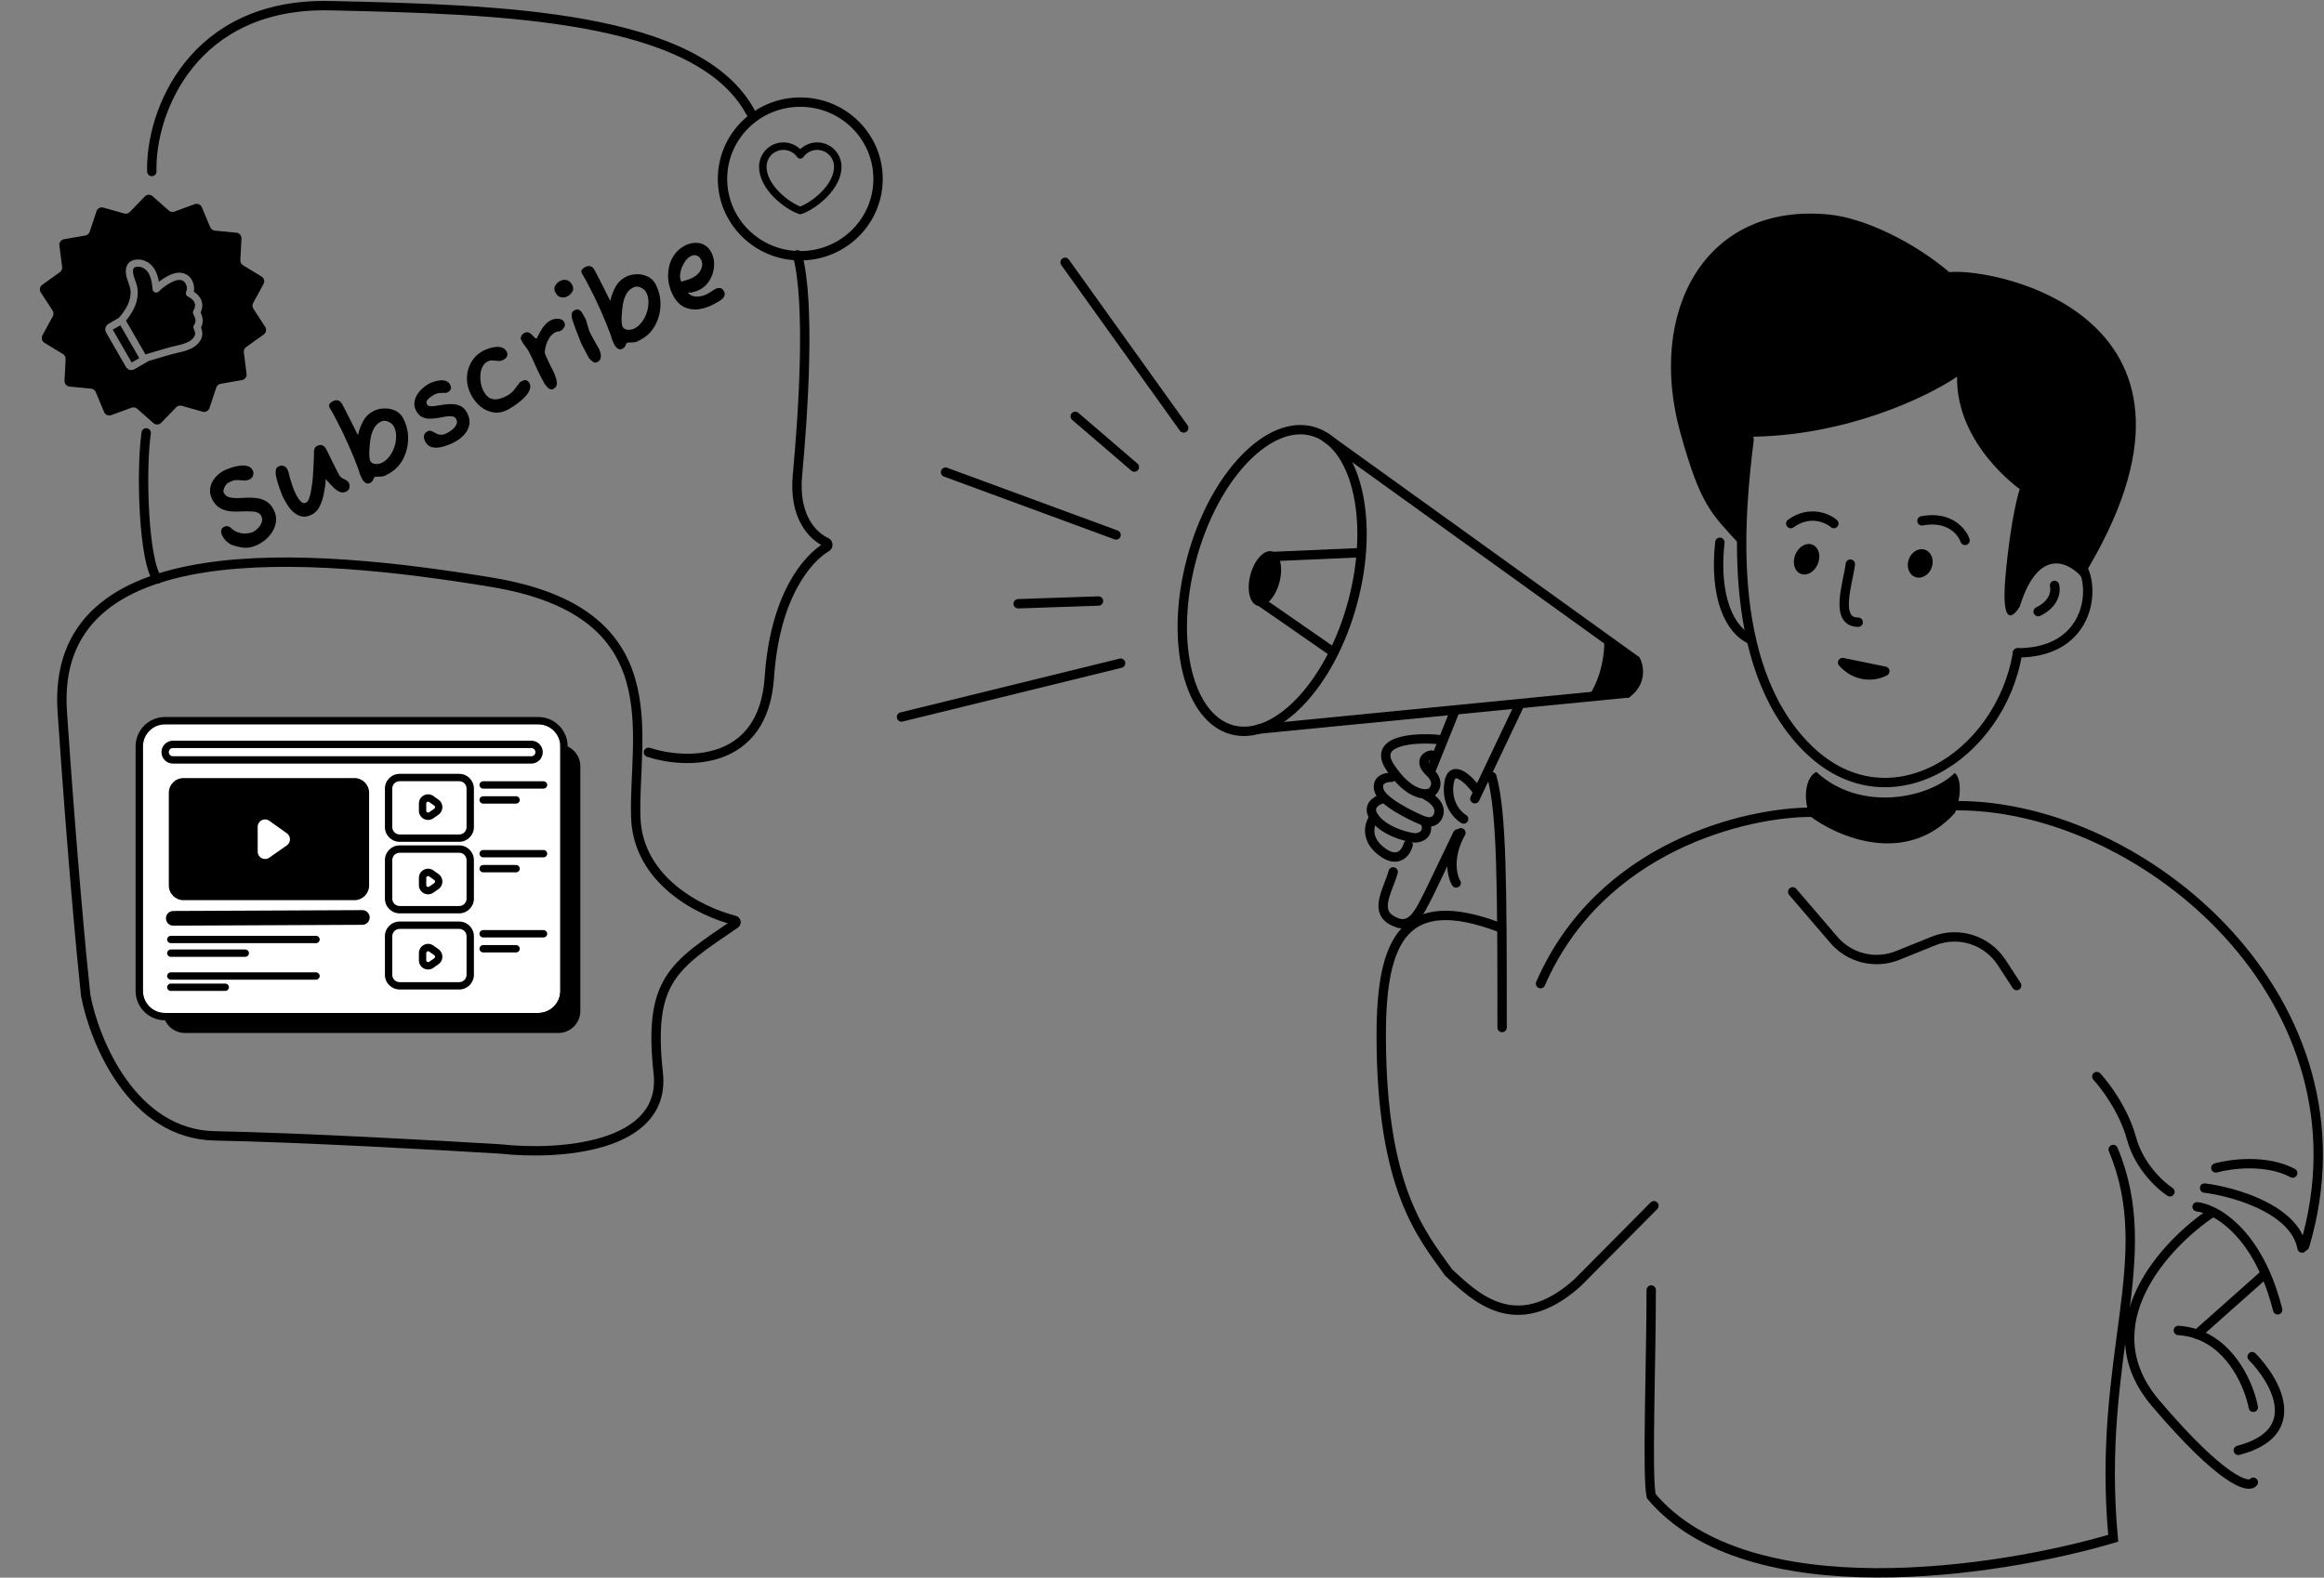 <svg width="1240" height="842" viewBox="0 0 1240 842" fill="none" xmlns="http://www.w3.org/2000/svg">
<rect x="0" y="0" width="1240" height="842" fill="#808080" stroke="none"/>
<path d="M468.5 95.5C468.5 118.117 449.947 136.5 427 136.5C404.053 136.5 385.5 118.117 385.5 95.5C385.5 72.883 404.053 54.5 427 54.5C449.947 54.5 468.5 72.883 468.5 95.5Z" stroke="black" stroke-width="5"/>
<path d="M418 78C411.925 78 407 82.925 407 89C407 100 420 110 427 112.326C434 110 447 100 447 89C447 82.925 442.075 78 436 78C432.28 78 428.99 79.847 427 82.674C425.986 81.229 424.638 80.05 423.072 79.237C421.505 78.423 419.765 77.999 418 78Z" stroke="black" stroke-width="4" stroke-linecap="round" stroke-linejoin="round"/>
<path d="M1201.66 724.085C1214.18 736.817 1230.23 764.641 1194.29 774.085" stroke="black" stroke-width="5" stroke-linecap="round"/>
<path d="M1202.29 751.085C1200.15 739.934 1191.38 718.904 1172.46 712.151C1169.35 711.042 1165.96 710.317 1162.29 710.085" stroke="black" stroke-width="5" stroke-linecap="round"/>
<path d="M1180.38 647.085C1155.5 663.641 1114.64 707.21 1150.24 749.028C1185.85 790.847 1199.78 794.513 1202.29 791.118" stroke="black" stroke-width="5" stroke-linecap="round"/>
<path d="M1208.29 680.085L1172.29 712.085" stroke="black" stroke-width="5" stroke-linecap="round"/>
<path d="M1172.29 644.085C1174.5 644.335 1177.32 645.14 1180.48 646.688C1189.18 650.939 1200.49 660.79 1208.9 680.073C1211.31 685.604 1213.49 691.912 1215.29 699.085" stroke="black" stroke-width="5" stroke-linecap="round"/>
<path d="M1176.29 634.085C1192.03 636.085 1224.46 645.285 1228.29 666.085" stroke="black" stroke-width="5" stroke-linecap="round"/>
<path d="M1182.29 623.338C1190.13 621.14 1209.31 618.613 1223.29 626.085" stroke="black" stroke-width="5" stroke-linecap="round"/>
<path d="M568.283 140L631.562 228.389" stroke="black" stroke-width="5" stroke-linecap="round"/>
<path d="M573.691 222.201L605.255 249.293" stroke="black" stroke-width="5" stroke-linecap="round"/>
<path d="M595.5 285.5L504.5 252" stroke="black" stroke-width="5" stroke-linecap="round"/>
<path d="M543.266 322.234L586.104 320.772" stroke="black" stroke-width="5" stroke-linecap="round"/>
<path d="M481 382.678L597.917 353.96" stroke="black" stroke-width="5" stroke-linecap="round"/>
<path d="M721.759 321.348C715.772 343.691 705.372 362.456 693.521 374.753C681.601 387.123 668.678 392.535 657.423 389.519C646.167 386.503 637.682 375.355 633.544 358.683C629.43 342.107 629.805 320.656 635.792 298.313C641.778 275.97 652.179 257.205 664.03 244.908C675.95 232.538 688.872 227.126 700.128 230.142C711.383 233.157 719.868 244.306 724.007 260.978C728.121 277.554 727.746 299.005 721.759 321.348Z" stroke="black" stroke-width="5"/>
<path d="M671.029 323.284C675.297 324.428 680.495 318.868 682.639 310.866C684.783 302.864 683.062 295.45 678.794 294.306C674.526 293.163 669.328 298.723 667.184 306.725C665.04 314.727 666.762 322.141 671.029 323.284Z" fill="black"/>
<path d="M851.658 371.683C857.234 363.238 859.072 349.168 859.293 343.188L872.842 352.513C877.057 361.51 871.492 367.853 868.183 369.899L851.658 371.683Z" fill="black"/>
<path d="M671.498 389.15L868.182 369.899M872.841 352.513L706.63 232.919L872.841 352.513Z" stroke="black" stroke-width="5" stroke-linecap="round"/>
<path d="M671.324 320.257L711.486 348.1M677.536 297.075L725.721 294.974L677.536 297.075Z" stroke="black" stroke-width="5" stroke-linecap="round"/>
<path d="M882.471 643.531L841.737 684.602C808.448 714.472 786.471 691.5 772.97 679.209C758.971 659.5 736.971 634.879 736.971 552.5C736.971 501 749.471 475.908 799.971 494.908" stroke="black" stroke-width="5" stroke-linecap="round"/>
<path d="M872.842 352.512C874.524 355.896 875.946 364.111 868.184 369.899" stroke="black" stroke-width="5" stroke-linecap="round"/>
<path d="M858.456 342.447C858.717 348.556 856.919 361.705 850.691 371.424" stroke="black" stroke-width="5" stroke-linecap="round"/>
<path d="M966.471 433.5C931.971 433.5 853.971 451.5 821.971 525" stroke="black" stroke-width="5" stroke-linecap="round"/>
<path d="M733.193 436.221C730.912 439.144 728.438 446.293 735.296 452.867C735.804 453.354 736.363 453.838 736.978 454.317C745.884 461.259 750.268 454.945 751.346 450.92" stroke="black" stroke-width="5" stroke-linecap="round"/>
<path d="M760.399 438.385C763.086 445.357 757.87 447.181 754.926 447.221C754.228 447.14 753.388 447.009 752.445 446.82C747.286 445.785 739.058 443.03 734.228 437.534C733.831 437.082 733.488 436.645 733.193 436.221C729.245 430.544 734.066 427.351 737.204 426.426" stroke="black" stroke-width="5" stroke-linecap="round"/>
<path d="M742.371 414.869C739.462 414.78 734.08 416.064 735.825 421.915C737.57 427.766 752.299 435.129 759.446 438.079C759.757 438.197 760.076 438.3 760.399 438.385C763.325 439.157 766.582 438.493 767.631 434.578C769.113 429.046 762.532 425.275 761.008 424.522" stroke="black" stroke-width="5" stroke-linecap="round"/>
<path d="M763.675 402.978C760.636 403.371 757.158 406.822 762.794 412.059C768.431 417.297 765.585 421.607 763.458 423.107C760.278 424.671 751.481 424.143 741.734 409.522C731.986 394.901 754.818 393.53 767.453 394.673" stroke="black" stroke-width="5" stroke-linecap="round"/>
<path d="M788.097 421.945C783.788 416.132 774.761 407.191 773.125 417.934C771.489 428.676 777.646 435.192 780.929 437.107" stroke="black" stroke-width="5" stroke-linecap="round"/>
<path d="M776.961 471.242C774.796 467.729 772.268 457.458 779.472 444.48" stroke="black" stroke-width="5" stroke-linecap="round"/>
<path d="M776.071 379.899L763.666 410.74" stroke="black" stroke-width="5" stroke-linecap="round"/>
<path d="M786.934 426.292L810.699 376.237" stroke="black" stroke-width="5" stroke-linecap="round"/>
<path d="M743.342 465.34C740.883 474.516 733.301 485.426 742.184 490.912C753.03 497.61 757.165 487.161 762.556 476.7L777.764 445.058" stroke="black" stroke-width="5" stroke-linecap="round"/>
<path d="M795.971 414.5C801.304 433.333 801.471 471.908 801.471 548.408" stroke="black" stroke-width="5" stroke-linecap="round"/>
<path d="M1127.53 613.5C1151.97 672 1118.47 723.5 1127.53 821C1066.86 839 932.626 859.7 881.026 798.5C878.692 787.833 881.026 727.5 881.026 688.5" stroke="black" stroke-width="5" stroke-linecap="round"/>
<path d="M1076.02 526L1067.99 513.674C1060.17 501.662 1044.94 496.866 1031.64 502.228L1012.5 509.944C1000.56 514.758 986.882 511.419 978.504 501.645L956.523 476" stroke="black" stroke-width="5" stroke-linecap="round"/>
<path d="M965.524 435.415C961.024 422.415 965.123 413.666 969.123 412C993.123 434 1029.52 425.833 1043.02 412.5C1047.82 416.9 1045.02 429.915 1043.02 433.915C1017.02 462.715 980.024 446.581 965.524 435.415Z" fill="black"/>
<path d="M896.582 231.02C907.582 270.52 913.082 274.02 929.082 291.52C929.082 274.225 932.053 245.196 932.053 233.108C984.442 233.108 1028.66 211.722 1044.21 201.029C1043.66 237.292 1077.65 261.003 1077.65 261.003C1077.65 261.003 1072.78 275.648 1069.99 308.425C1067.76 334.646 1074.17 329.579 1077.65 323.767C1087.68 291.409 1104.13 300.056 1111.09 308.425C1196.58 169.521 1065.11 142.681 1040.03 145.238C1021.09 129.059 994.659 116.38 976.082 114.521C909.082 107.814 878.745 166.973 896.582 231.02Z" fill="black"/>
<path d="M1076.48 348.49C1067.48 403.435 1007.07 442.945 963.481 398.435C919.889 353.926 928.612 272.454 933.269 234.435" stroke="black" stroke-width="5" stroke-linecap="round"/>
<path d="M1112.08 305.02C1117.58 318.52 1112.42 348.435 1076.48 348.435" stroke="black" stroke-width="5" stroke-linecap="round"/>
<path fill-rule="evenodd" clip-rule="evenodd" d="M55.156 110.806C53.612 110.368 51.998 111.222 51.491 112.745L47.847 123.694C47.498 124.742 46.603 125.513 45.516 125.702L34.147 127.684C32.566 127.959 31.482 129.43 31.686 131.021L33.154 142.467C33.295 143.562 32.822 144.646 31.925 145.288L22.542 152.006C21.238 152.94 20.899 154.735 21.773 156.08L28.062 165.756C28.663 166.682 28.708 167.863 28.178 168.831L22.639 178.955C21.869 180.362 22.343 182.127 23.714 182.959L33.578 188.948C34.522 189.521 35.075 190.566 35.017 191.668L34.419 203.193C34.336 204.795 35.529 206.179 37.125 206.334L48.611 207.45C49.71 207.557 50.661 208.258 51.088 209.276L55.55 219.919C56.17 221.399 57.844 222.128 59.35 221.575L70.183 217.597C71.219 217.217 72.381 217.436 73.207 218.168L81.844 225.821C83.045 226.885 84.871 226.816 85.987 225.664L94.021 217.38C94.79 216.587 95.931 216.281 96.993 216.582L108.096 219.729C109.639 220.167 111.254 219.313 111.761 217.79L115.404 206.841C115.753 205.793 116.649 205.022 117.736 204.832L129.105 202.851C130.685 202.575 131.769 201.105 131.565 199.514L130.097 188.068C129.957 186.973 130.429 185.889 131.326 185.247L140.71 178.529C142.014 177.595 142.353 175.8 141.479 174.455L135.19 164.779C134.588 163.853 134.543 162.672 135.073 161.704L140.612 151.58C141.382 150.172 140.909 148.408 139.537 147.576L129.673 141.587C128.73 141.014 128.177 139.969 128.234 138.867L128.832 127.342C128.915 125.74 127.723 124.356 126.126 124.201L114.64 123.085C113.542 122.978 112.59 122.277 112.164 121.259L107.702 110.616C107.082 109.136 105.407 108.407 103.901 108.96L93.068 112.938C92.032 113.318 90.871 113.099 90.045 112.367L81.407 104.714C80.206 103.65 78.381 103.719 77.264 104.871L69.23 113.155C68.462 113.948 67.32 114.254 66.258 113.953L55.156 110.806ZM70.262 193.469L60.156 175.965L64.213 173.623L74.319 191.126L70.262 193.469ZM77.64 189.209L77.672 189.19L78.072 189.018C85.877 186.651 91.104 185.175 93.79 184.58C97.357 183.789 98.616 183.372 100.742 182.327C102.334 181.548 103.733 179.955 104.059 178.691C104.24 177.993 104.039 176.889 103.35 175.395C103.205 175.083 103.147 174.736 103.182 174.393C103.217 174.05 103.343 173.723 103.548 173.445C104.004 172.83 104.262 172.107 104.324 171.236C104.385 170.438 104.023 169.225 103.179 167.655C103.023 167.367 102.944 167.043 102.948 166.716C102.952 166.388 103.04 166.067 103.203 165.782C104.151 164.136 104.319 162.8 103.835 161.625C103.301 160.326 102.126 159.195 100.209 158.241C99.759 158.017 99.414 157.627 99.248 157.153C99.081 156.679 99.106 156.159 99.317 155.703C99.9 154.447 99.885 153.178 99.234 151.74C98.198 149.449 95.892 148.645 92.579 150.131C89.634 151.464 86.956 153.322 84.678 155.615C84.417 155.872 84.089 156.049 83.731 156.126C83.374 156.203 83.002 156.176 82.659 156.049C82.316 155.921 82.017 155.699 81.796 155.407C81.576 155.115 81.443 154.766 81.414 154.402C81.143 151.108 80.59 148.58 79.795 146.835C78.736 144.522 77.312 143.224 75.371 142.597C73.9 142.122 72.137 142.384 71.667 142.812C71.045 143.373 70.82 144.05 71.049 145.836C71.186 146.892 71.433 147.714 72.115 149.574C72.76 151.34 73.024 152.153 73.251 153.287C73.945 156.721 73.297 161.071 71.303 164.964C70.171 167.171 68.798 169.244 67.212 171.146L77.64 189.209ZM69.661 197.5C70.495 197.573 71.306 197.339 72.084 196.861L79.406 192.634C87.003 190.334 92.094 188.895 94.63 188.334C98.476 187.484 100.019 186.971 102.44 185.782C104.991 184.53 107.153 182.066 107.773 179.667C108.149 178.224 107.949 176.595 107.247 174.769C107.772 173.764 108.08 172.66 108.151 171.528C108.256 170.117 107.864 168.54 107.025 166.765C108.094 164.482 108.241 162.251 107.384 160.17C106.641 158.362 105.289 156.85 103.382 155.632C103.785 153.851 103.562 152.007 102.733 150.164C100.801 145.892 96.199 144.287 91.001 146.619C88.779 147.618 86.688 148.887 84.776 150.397C84.423 148.373 83.929 146.659 83.282 145.246C81.782 141.958 79.521 139.901 76.536 138.938C73.842 138.067 70.648 138.538 69.085 139.955C67.498 141.397 66.86 143.33 67.244 146.311C67.426 147.745 67.734 148.764 68.511 150.888C69.091 152.47 69.312 153.158 69.492 154.039C70.007 156.598 69.492 160.065 67.886 163.203C66.69 165.534 65.19 167.696 63.426 169.633L58.082 172.718C57.21 173.195 56.562 173.954 56.292 174.925C56.002 175.96 56.226 176.998 56.86 177.904L67.193 195.818C67.757 196.777 68.597 197.407 69.661 197.5Z" fill="black"/>
<path d="M1096.23 312.435C1097.02 315.324 1096.39 322.169 1087.48 326.435" stroke="black" stroke-width="5" stroke-linecap="round"/>
<path d="M934.481 341.435C922.751 336.545 914.481 318.435 917.662 289.435" stroke="black" stroke-width="5" stroke-linecap="round"/>
<path d="M960.799 306.258C957.468 304.92 956.166 300.353 957.892 296.057C959.618 291.761 963.718 289.364 967.049 290.702C970.38 292.04 971.681 296.607 969.955 300.903C968.229 305.199 964.13 307.597 960.799 306.258Z" fill="black"/>
<path d="M1021.96 307.983C1018.58 306.773 1017.01 302.537 1018.45 298.521C1019.88 294.506 1023.79 292.232 1027.17 293.442C1030.55 294.652 1032.12 298.888 1030.68 302.903C1029.25 306.918 1025.34 309.193 1021.96 307.983Z" fill="black"/>
<path d="M1048.48 288.435C1046.9 283.788 1040.09 275.192 1025.48 277.98" stroke="black" stroke-width="5" stroke-linecap="round"/>
<path d="M978.48 279.435C974.995 276.417 965.516 272.191 955.48 279.435" stroke="black" stroke-width="5" stroke-linecap="round"/>
<path d="M987.277 301.085C986.112 310.959 978.47 332.085 991.47 332.085" stroke="black" stroke-width="5" stroke-linecap="round"/>
<path d="M1044.47 430C1143.97 430 1268.47 534.5 1229.66 665" stroke="black" stroke-width="5" stroke-linecap="round"/>
<path d="M1118.79 574.585C1123.29 579.418 1133.29 592.785 1137.29 607.585C1141.29 622.385 1152.62 632.752 1157.79 636.085" stroke="black" stroke-width="5" stroke-linecap="round"/>
<path d="M339.221 436.242C340.372 470.011 373.521 486.539 391.96 491.212C392.812 491.427 393.004 492.57 392.276 493.064C359.196 515.524 345.825 523.201 351.221 572.742C355.621 613.142 297.054 616.575 267.221 613.242C234.721 611.242 158.721 607.042 114.721 606.242C70.721 605.442 50.387 555.908 45.721 531.242C43.721 512.908 38.421 456.942 33.221 379.742C26.721 283.242 165.221 294.742 262.221 310.742C359.221 326.742 337.721 392.242 339.221 436.242Z" stroke="black" stroke-width="5" stroke-linecap="round"/>
<path d="M81.001 91.533C80.167 59.699 102.799 1.432 175.999 3.032C267.499 5.032 372.499 8.032 400.499 60.032" stroke="black" stroke-width="5" stroke-linecap="round"/>
<path d="M78 231.033C75 252.533 76.799 300.233 83.999 309.033" stroke="black" stroke-width="5" stroke-linecap="round"/>
<path d="M346 401.533C366.167 408.033 407.3 409.133 410.5 361.533C413.412 318.215 430.624 298.113 441.108 291.958C441.956 291.46 441.849 289.88 440.955 289.472C433.566 286.098 423.409 275.838 425.5 253.533C428.5 221.533 432.5 162.033 425.5 136.033" stroke="black" stroke-width="5" stroke-linecap="round"/>
<path d="M1005.67 358.237C1001.65 360.495 991.517 362.732 983.139 353.622Z" stroke="black" stroke-width="5" stroke-linecap="round" stroke-linejoin="round"/>
<path d="M138.231 290.355C136.498 291.277 134.862 291.881 133.323 292.168C131.764 292.417 130.19 292.409 128.599 292.144C127.045 291.859 125.296 291.388 123.352 290.731C122.246 290.014 121.332 289.341 120.61 288.71C119.905 288.022 119.252 287.112 118.651 285.982C118.17 285.078 117.957 284.177 118.01 283.278C118.064 282.38 118.637 281.64 119.729 281.059C120.52 280.638 121.505 280.718 122.684 281.299C123.233 281.877 123.993 282.488 124.964 283.131C125.934 283.775 127.13 284.251 128.55 284.558C130.008 284.846 131.696 284.794 133.614 284.402C134.126 284.274 134.664 284.06 135.229 283.76C136.209 283.239 137.107 282.519 137.924 281.601C138.778 280.664 139.372 279.647 139.707 278.55C140.042 277.454 139.929 276.378 139.368 275.323C138.887 274.419 138.175 273.808 137.232 273.488C136.326 273.148 135.339 272.973 134.27 272.961C133.218 272.893 132.263 272.869 131.405 272.891C129.746 272.952 128.058 273.004 126.341 273.047C124.624 273.091 122.96 272.961 121.349 272.658C119.718 272.317 118.204 271.697 116.807 270.797C115.448 269.877 114.287 268.513 113.325 266.705C112.223 264.633 111.829 262.62 112.142 260.665C112.435 258.673 113.22 256.878 114.497 255.28C115.791 253.625 117.361 252.307 119.207 251.325C119.847 250.984 120.687 250.61 121.727 250.202C122.804 249.774 123.978 249.391 125.248 249.054C126.518 248.716 127.792 248.522 129.07 248.47C130.327 248.381 131.467 248.524 132.488 248.899C133.509 249.274 134.29 249.97 134.831 250.987C135.272 251.816 135.342 252.721 135.043 253.702C134.761 254.625 134.205 255.307 133.376 255.748C132.472 256.229 131.61 256.47 130.789 256.472C129.969 256.474 129.147 256.428 128.324 256.334C127.538 256.22 126.679 256.194 125.745 256.256C124.811 256.318 123.798 256.639 122.706 257.22L121.067 258.092C120.326 258.97 119.795 259.88 119.476 260.824C119.136 261.729 119.126 262.483 119.447 263.086C120.048 264.216 120.955 264.966 122.166 265.336C123.416 265.687 124.861 265.86 126.503 265.857C128.162 265.796 129.887 265.724 131.68 265.64C133.509 265.537 135.315 265.615 137.097 265.875C138.896 266.078 140.552 266.647 142.064 267.582C143.594 268.46 144.88 269.878 145.922 271.837C146.904 273.682 147.371 275.513 147.321 277.327C147.271 279.142 146.838 280.87 146.02 282.513C145.203 284.157 144.115 285.654 142.755 287.005C141.396 288.356 139.888 289.473 138.231 290.355ZM166.463 274.611C164.843 275.472 163.307 275.855 161.853 275.758C160.418 275.603 159.098 275.121 157.895 274.312C156.691 273.502 155.606 272.509 154.641 271.331C153.694 270.095 152.869 268.818 152.168 267.499L150.695 264.731C150.635 264.618 150.461 264.154 150.173 263.341C149.865 262.49 149.528 261.582 149.16 260.618C148.829 259.634 148.582 258.896 148.417 258.404C148.249 257.816 148.03 257.087 147.76 256.216C147.508 255.287 147.303 254.357 147.146 253.425C147.006 252.436 147.022 251.558 147.194 250.79C147.383 249.964 147.816 249.371 148.494 249.011C149.511 248.47 150.444 248.36 151.292 248.682C152.177 248.984 152.851 249.569 153.312 250.435C153.692 251.151 153.95 251.908 154.085 252.706C154.257 253.484 154.458 254.271 154.688 255.067C155.186 256.639 155.684 258.21 156.182 259.782C156.717 261.334 157.376 262.844 158.157 264.313C158.438 264.84 158.836 265.498 159.352 266.287C159.869 267.076 160.466 267.7 161.146 268.16C161.826 268.62 162.58 268.63 163.409 268.189C164.049 267.848 164.582 267.033 165.007 265.743C165.471 264.434 165.841 262.859 166.119 261.02C166.435 259.16 166.69 257.188 166.886 255.102C167.061 252.979 167.191 250.953 167.276 249.023C167.379 247.035 167.45 245.306 167.489 243.835C167.508 242.327 167.529 241.277 167.552 240.684C167.633 240.11 167.773 239.6 167.972 239.156C168.171 238.712 168.534 238.35 169.061 238.069C170.831 237.128 172.327 237.395 173.548 238.872L174.63 240.906C175.511 242.564 176.337 244.251 177.105 245.969C177.892 247.628 178.696 249.231 179.517 250.775L181.291 254.109C181.724 254.651 182.26 255.067 182.897 255.356C183.534 255.646 184.134 255.955 184.696 256.284C185.275 256.556 185.735 257.012 186.076 257.652C186.537 258.519 186.664 259.394 186.457 260.277C186.25 261.16 185.714 261.832 184.847 262.293C183.717 262.894 182.613 262.998 181.534 262.606C180.435 262.175 179.417 261.533 178.479 260.679C177.892 260.121 177.168 259.395 176.305 258.501C175.461 257.548 174.626 256.615 173.801 255.701C173.757 256.981 173.638 258.301 173.443 259.661C173.266 260.963 173.041 262.267 172.769 263.572C172.365 265.72 171.684 267.846 170.725 269.951C169.767 272.055 168.346 273.609 166.463 274.611ZM207.219 252.929C206.503 253.31 205.938 253.61 205.524 253.831C205.127 253.993 204.606 254.15 203.961 254.3C203.617 254.289 203.169 254.31 202.617 254.362C202.045 254.377 201.501 254.4 200.987 254.432C200.472 254.464 200.121 254.53 199.932 254.63C199.669 254.771 199.385 255.236 199.08 256.026C198.793 256.759 198.311 257.305 197.633 257.666C196.653 258.187 195.795 258.209 195.058 257.731C194.3 257.216 193.681 256.506 193.2 255.602C192.759 254.774 192.406 254.019 192.141 253.339C191.855 252.62 191.605 251.787 191.39 250.838C189.751 246.394 187.92 241.907 185.897 237.377C183.891 232.79 181.736 228.33 179.432 223.998C178.851 222.906 178.279 221.832 177.718 220.778C177.157 219.723 176.559 218.688 175.922 217.674C175.484 216.94 175.429 216.293 175.758 215.731C176.088 215.169 176.554 214.728 177.157 214.407L177.665 214.137C178.494 213.696 179.301 213.532 180.086 213.646C180.872 213.76 181.62 214.304 182.332 215.278L183.955 218.329C185.118 220.514 186.242 222.719 187.329 224.944C188.416 227.169 189.602 229.534 190.887 232.04L191.056 231.95C191.659 229.358 192.571 226.94 193.793 224.695C195.015 222.45 196.775 220.716 199.073 219.494C200.844 218.552 202.778 218.054 204.876 218.001C206.992 217.891 208.987 218.279 210.861 219.167C212.715 220.017 214.143 221.384 215.144 223.268C216.487 225.791 217.319 228.49 217.64 231.364C217.94 234.201 217.744 237.011 217.051 239.797C216.358 242.582 215.201 245.131 213.579 247.443C211.938 249.718 209.818 251.546 207.219 252.929ZM204.003 246.883C205.472 246.102 206.769 244.952 207.895 243.435C209.021 241.918 209.885 240.226 210.487 238.359C211.089 236.492 211.375 234.624 211.347 232.754C211.357 230.865 210.961 229.166 210.159 227.66C209.518 226.454 208.494 225.573 207.086 225.017C205.696 224.403 204.361 224.437 203.08 225.118C201.724 225.84 200.652 226.821 199.862 228.063C199.111 229.284 198.534 230.654 198.134 232.172C197.751 233.632 197.493 235.147 197.361 236.715C197.229 238.284 197.113 239.747 197.014 241.105C197.071 241.848 197.092 242.706 197.079 243.68C197.103 244.633 197.295 245.449 197.656 246.127C198.017 246.805 198.591 247.249 199.379 247.458C200.167 247.667 200.989 247.713 201.845 247.596C202.718 247.421 203.438 247.184 204.003 246.883ZM242.481 235.982C241.426 236.543 240.171 237.09 238.715 237.623C237.278 238.194 235.8 238.594 234.279 238.823C232.757 239.053 231.323 238.946 229.976 238.503C228.666 238.039 227.621 237.073 226.839 235.604C226.318 234.625 226.112 233.647 226.221 232.671C226.31 231.657 226.901 230.86 227.993 230.278C228.671 229.918 229.289 229.807 229.846 229.945C230.403 230.084 230.943 230.328 231.467 230.677C232.029 231.007 232.639 231.335 233.296 231.662C233.971 231.931 234.737 232.055 235.596 232.033C236.492 231.991 237.543 231.65 238.748 231.009C239.614 230.548 240.506 229.953 241.423 229.223C242.357 228.436 243.051 227.56 243.504 226.594C243.956 225.628 243.922 224.656 243.401 223.676C242.94 222.81 242.222 222.322 241.246 222.213C240.249 222.067 239.086 222.106 237.756 222.33C236.425 222.555 235.038 222.809 233.595 223.094C232.131 223.341 230.674 223.463 229.224 223.462C227.773 223.46 226.429 223.16 225.193 222.562C223.936 221.925 222.887 220.816 222.045 219.234C221.264 217.765 220.95 216.313 221.105 214.877C221.259 213.442 221.721 212.085 222.491 210.805C223.278 209.468 224.25 208.299 225.408 207.296C226.584 206.236 227.793 205.375 229.036 204.713C229.752 204.333 230.631 203.986 231.673 203.673C232.694 203.323 233.758 203.096 234.862 202.992C235.966 202.887 237 203.014 237.964 203.371C238.907 203.691 239.639 204.341 240.16 205.32C241.082 207.053 240.677 208.38 238.944 209.302L238.209 209.692C236.739 209.653 235.518 209.675 234.546 209.756C233.575 209.838 232.581 210.15 231.564 210.691C231.112 210.931 230.501 211.328 229.733 211.882C228.982 212.378 228.376 212.966 227.916 213.646C227.456 214.326 227.427 215.042 227.827 215.795C228.168 216.436 228.807 216.773 229.743 216.806C230.679 216.84 231.812 216.745 233.142 216.52C234.473 216.296 235.88 216.079 237.363 215.869C238.847 215.66 240.344 215.613 241.855 215.727C243.346 215.804 244.729 216.18 246.006 216.854C247.283 217.528 248.342 218.656 249.184 220.238C250.406 222.535 250.804 224.692 250.378 226.707C249.989 228.701 249.061 230.5 247.594 232.102C246.144 233.647 244.44 234.94 242.481 235.982ZM271.296 218.478C268.583 219.921 265.954 220.474 263.407 220.138C260.877 219.744 258.571 218.724 256.487 217.077C254.42 215.374 252.726 213.279 251.403 210.793C249.9 207.967 249.139 205.038 249.12 202.003C249.138 198.949 249.878 196.115 251.339 193.501C252.817 190.83 254.988 188.733 257.851 187.21C258.717 186.749 259.728 186.332 260.883 185.959C262.055 185.529 263.27 185.269 264.528 185.18C265.765 185.053 266.894 185.177 267.915 185.552C268.974 185.907 269.804 186.65 270.405 187.78C270.846 188.609 270.886 189.409 270.523 190.182C270.161 190.955 269.547 191.571 268.68 192.032C267.776 192.513 266.846 192.718 265.89 192.647C264.914 192.538 263.948 192.448 262.992 192.377C262.015 192.268 261.075 192.454 260.171 192.934C258.928 193.596 257.999 194.574 257.382 195.868C256.766 197.162 256.411 198.584 256.316 200.132C256.222 201.681 256.318 203.224 256.605 204.763C256.91 206.244 257.362 207.55 257.964 208.68C258.986 210.601 260.154 211.889 261.468 212.542C262.8 213.139 264.236 213.293 265.775 213.006C267.331 212.662 268.938 212.048 270.595 211.167C272.14 210.345 273.411 209.282 274.409 207.978C275.444 206.654 276.469 205.311 277.485 203.949L278.615 203.348C280.31 202.446 281.608 202.843 282.51 204.538C283.051 205.555 283.117 206.632 282.706 207.768C282.334 208.885 281.675 210.009 280.73 211.14C279.765 212.233 278.675 213.272 277.459 214.257C276.243 215.242 275.082 216.102 273.974 216.836C272.866 217.57 271.974 218.118 271.296 218.478ZM295.275 207.534C294.597 207.895 293.968 207.939 293.389 207.667C292.809 207.396 292.303 206.989 291.869 206.446C291.416 205.866 291.002 205.361 290.628 204.931L288.404 200.75C287.282 198.641 286.244 196.462 285.29 194.215C284.316 191.93 283.278 189.752 282.176 187.68C281.655 186.701 281.06 185.809 280.39 185.005C279.721 184.201 279.136 183.329 278.635 182.387L277.824 180.861C277.824 180.136 277.999 179.511 278.349 178.987C278.736 178.443 279.212 178.021 279.777 177.72C280.606 177.279 281.357 177.193 282.032 177.463C282.687 177.694 283.26 178.09 283.751 178.65C284.28 179.19 284.761 179.684 285.192 180.131C285.603 180.541 285.998 180.693 286.377 180.588C287.089 179.291 287.754 178.043 288.373 176.844C289.029 175.625 289.793 174.518 290.665 173.522C291.555 172.469 292.677 171.582 294.034 170.861C294.712 170.5 295.507 170.27 296.421 170.17C297.372 170.051 298.281 170.123 299.146 170.388C299.992 170.615 300.625 171.123 301.046 171.914C301.567 172.894 301.552 173.82 301.002 174.693C300.489 175.546 299.893 176.152 299.215 176.513C298.763 176.754 298.28 176.89 297.766 176.922C297.251 176.954 296.768 177.09 296.316 177.331C294.997 178.032 293.935 179.032 293.128 180.332C292.338 181.573 291.751 182.876 291.365 184.241C290.98 185.606 290.734 186.824 290.627 187.896C290.657 188.315 290.845 188.94 291.19 189.771C291.536 190.603 291.96 191.537 292.463 192.574C292.947 193.573 293.42 194.554 293.883 195.515C294.384 196.457 294.796 197.277 295.119 197.975C295.743 199.238 296.252 200.514 296.648 201.802C297.061 203.032 297.204 204.164 297.077 205.198C296.93 206.194 296.33 206.973 295.275 207.534ZM302.804 158.148C301.674 158.749 300.504 158.912 299.295 158.638C298.085 158.363 297.11 157.528 296.368 156.135C295.627 154.741 295.596 153.501 296.274 152.415C296.953 151.329 297.801 150.516 298.818 149.974C299.986 149.353 301.156 149.19 302.327 149.485C303.537 149.76 304.522 150.613 305.284 152.044C306.005 153.4 306.026 154.621 305.348 155.707C304.707 156.773 303.859 157.587 302.804 158.148ZM318.609 193.308C317.893 193.689 317.147 193.603 316.369 193.05C315.592 192.497 314.909 191.894 314.319 191.241L310.442 183.952C310.342 183.764 310.119 183.254 309.773 182.423C309.445 181.534 309.047 180.513 308.579 179.361C308.129 178.151 307.69 177.007 307.262 175.93C306.851 174.795 306.523 173.906 306.278 173.263C305.99 172.45 305.681 171.551 305.351 170.567C305.058 169.563 304.958 168.601 305.049 167.683C305.14 166.764 305.6 166.085 306.429 165.644C307.333 165.163 308.094 165.048 308.711 165.3C309.346 165.494 309.871 165.891 310.287 166.491C310.703 167.091 311.091 167.73 311.452 168.408L312.504 170.386C312.544 170.461 312.615 170.641 312.718 170.925C312.801 171.171 312.884 171.464 312.969 171.806C313.407 173.264 313.721 174.354 313.911 175.075C314.119 175.737 314.305 176.315 314.47 176.807C314.653 177.241 314.945 177.835 315.345 178.589C315.586 179.041 315.886 179.606 316.247 180.284C316.645 180.942 317.135 181.817 317.716 182.909C317.977 183.399 318.256 183.878 318.554 184.348C318.833 184.78 319.112 185.26 319.392 185.787C319.693 186.352 319.957 186.985 320.185 187.685C320.535 188.707 320.657 189.754 320.55 190.826C320.424 191.859 319.777 192.687 318.609 193.308ZM341.853 181.305C341.137 181.686 340.572 181.987 340.158 182.207C339.761 182.37 339.24 182.526 338.595 182.676C338.251 182.666 337.803 182.686 337.251 182.739C336.679 182.753 336.135 182.776 335.621 182.808C335.106 182.84 334.755 182.907 334.566 183.007C334.303 183.147 334.018 183.612 333.714 184.403C333.427 185.135 332.945 185.682 332.267 186.043C331.287 186.564 330.429 186.585 329.691 186.108C328.934 185.592 328.315 184.883 327.834 183.979C327.393 183.15 327.04 182.395 326.775 181.715C326.489 180.997 326.239 180.163 326.024 179.214C324.385 174.77 322.554 170.283 320.531 165.753C318.525 161.166 316.37 156.706 314.066 152.374C313.485 151.282 312.913 150.209 312.352 149.154C311.791 148.099 311.192 147.064 310.556 146.05C310.118 145.317 310.063 144.669 310.392 144.107C310.722 143.545 311.188 143.104 311.791 142.783L312.299 142.513C313.128 142.072 313.935 141.908 314.72 142.022C315.506 142.136 316.254 142.68 316.966 143.655L318.589 146.706C319.751 148.891 320.876 151.095 321.963 153.32C323.05 155.545 324.236 157.91 325.521 160.417L325.69 160.326C326.293 157.734 327.205 155.316 328.427 153.071C329.649 150.826 331.409 149.092 333.707 147.87C335.477 146.928 337.412 146.431 339.51 146.378C341.626 146.267 343.621 146.655 345.495 147.543C347.349 148.394 348.776 149.76 349.778 151.644C351.121 154.168 351.953 156.867 352.273 159.741C352.574 162.577 352.378 165.388 351.685 168.173C350.992 170.958 349.835 173.507 348.213 175.819C346.572 178.094 344.452 179.923 341.853 181.305ZM338.636 175.26C340.106 174.478 341.403 173.329 342.529 171.811C343.655 170.294 344.519 168.602 345.121 166.735C345.723 164.869 346.009 163.001 345.981 161.131C345.991 159.241 345.595 157.543 344.793 156.036C344.152 154.83 343.128 153.95 341.72 153.394C340.33 152.78 338.995 152.813 337.714 153.495C336.358 154.216 335.286 155.198 334.496 156.439C333.745 157.661 333.168 159.03 332.768 160.548C332.385 162.009 332.127 163.523 331.995 165.092C331.863 166.66 331.747 168.123 331.648 169.481C331.705 170.224 331.726 171.082 331.713 172.056C331.737 173.01 331.929 173.826 332.29 174.504C332.651 175.182 333.225 175.625 334.013 175.834C334.801 176.044 335.623 176.09 336.479 175.973C337.352 175.798 338.071 175.56 338.636 175.26ZM380.957 162.314C378.245 163.757 375.52 164.676 372.781 165.069C370.06 165.405 367.512 165.021 365.136 163.917C362.741 162.775 360.751 160.716 359.168 157.74C357.966 155.48 357.151 153.086 356.725 150.558C356.336 148.01 356.378 145.499 356.849 143.025C357.301 140.513 358.236 138.228 359.654 136.169C361.051 134.072 362.974 132.372 365.423 131.07C367.08 130.188 368.805 129.706 370.597 129.622C372.407 129.481 374.086 129.82 375.633 130.64C377.199 131.402 378.462 132.687 379.424 134.495C380.346 136.228 380.87 138.076 380.996 140.039C381.122 142.002 380.894 143.935 380.312 145.839C379.73 147.744 378.839 149.475 377.637 151.032C376.454 152.532 375.014 153.732 373.319 154.634C373.055 154.774 372.442 155.028 371.477 155.396C370.493 155.727 369.697 155.957 369.09 156.086C368.673 156.212 368.292 156.221 367.945 156.115C367.85 156.118 367.688 156.131 367.46 156.156C367.211 156.144 367.049 156.157 366.974 156.197C367.819 157.149 368.856 157.782 370.085 158.094C371.333 158.349 372.592 158.355 373.865 158.113C375.176 157.851 376.339 157.449 377.356 156.908C378.072 156.528 378.768 156.109 379.443 155.653C380.137 155.139 380.897 154.662 381.726 154.221C382.555 153.78 383.391 153.626 384.234 153.757C385.077 153.888 385.769 154.463 386.31 155.48C386.751 156.308 386.828 157.089 386.541 157.821C386.292 158.534 385.812 159.176 385.101 159.748C384.428 160.299 383.696 160.785 382.905 161.206C382.171 161.644 381.522 162.014 380.957 162.314ZM369.832 148.08C370.962 147.479 371.963 146.68 372.835 145.685C373.725 144.632 374.297 143.481 374.552 142.234C374.844 140.967 374.65 139.693 373.969 138.413C373.387 137.32 372.588 136.634 371.569 136.354C370.588 136.055 369.551 136.196 368.459 136.777C367.479 137.298 366.584 138.112 365.772 139.221C364.96 140.329 364.285 141.558 363.746 142.908C363.246 144.238 362.954 145.553 362.873 146.853C362.771 148.115 362.961 149.198 363.442 150.102L363.562 150.328C364.621 149.958 365.701 149.625 366.8 149.33C367.88 148.998 368.891 148.581 369.832 148.08Z" fill="black"/>
<path d="M86.958 409.044C86.958 402.548 92.225 397.281 98.721 397.281H297.887C304.383 397.281 309.65 402.548 309.65 409.044V539.564C309.65 546.061 304.383 551.327 297.887 551.327H98.721C92.225 551.327 86.958 546.061 86.958 539.564V409.044Z" fill="black"/>
<path d="M76.271 398.357C76.271 391.86 81.538 386.594 88.034 386.594H287.2C293.696 386.594 298.963 391.86 298.963 398.357V528.877C298.963 535.373 293.696 540.639 287.2 540.639H88.034C81.538 540.639 76.271 535.373 76.271 528.877V398.357Z" fill="white"/>
<path fill-rule="evenodd" clip-rule="evenodd" d="M88.034 382.673H287.2C295.862 382.673 302.883 389.695 302.883 398.357V528.877C302.883 537.538 295.862 544.56 287.2 544.56H88.034C79.372 544.56 72.35 537.538 72.35 528.877V398.357C72.35 389.695 79.372 382.673 88.034 382.673ZM88.034 386.594C81.538 386.594 76.271 391.86 76.271 398.357V528.877C76.271 535.373 81.538 540.639 88.034 540.639H287.2C293.696 540.639 298.963 535.373 298.963 528.877V398.357C298.963 391.86 293.696 386.594 287.2 386.594H88.034Z" fill="black"/>
<path d="M90.071 423.112C90.071 418.781 93.582 415.27 97.913 415.27H189.101C193.432 415.27 196.943 418.781 196.943 423.112V472.599C196.943 476.93 193.432 480.441 189.101 480.441H97.913C93.582 480.441 90.071 476.93 90.071 472.599V423.112Z" fill="black"/>
<path fill-rule="evenodd" clip-rule="evenodd" d="M88.548 490.14C88.538 487.975 90.286 486.212 92.451 486.202L193.311 485.748C195.477 485.738 197.24 487.486 197.25 489.651C197.26 491.816 195.512 493.58 193.347 493.59L92.487 494.044C90.321 494.053 88.558 492.306 88.548 490.14Z" fill="black"/>
<path fill-rule="evenodd" clip-rule="evenodd" d="M89.173 501.416C89.173 500.334 90.05 499.456 91.133 499.456H168.615C169.698 499.456 170.575 500.334 170.575 501.416C170.575 502.499 169.698 503.377 168.615 503.377H91.133C90.05 503.377 89.173 502.499 89.173 501.416Z" fill="black"/>
<path fill-rule="evenodd" clip-rule="evenodd" d="M89.173 520.91C89.173 519.827 90.05 518.95 91.133 518.95H168.615C169.698 518.95 170.575 519.827 170.575 520.91C170.575 521.993 169.698 522.871 168.615 522.871H91.133C90.05 522.871 89.173 521.993 89.173 520.91Z" fill="black"/>
<path fill-rule="evenodd" clip-rule="evenodd" d="M89.173 508.72C89.173 507.637 90.05 506.76 91.133 506.76H130.876C131.959 506.76 132.836 507.637 132.836 508.72C132.836 509.803 131.959 510.681 130.876 510.681H91.133C90.05 510.681 89.173 509.803 89.173 508.72Z" fill="black"/>
<path fill-rule="evenodd" clip-rule="evenodd" d="M89.173 526.922C89.173 525.839 90.05 524.961 91.133 524.961H120.189C121.271 524.961 122.149 525.839 122.149 526.922C122.149 528.005 121.271 528.882 120.189 528.882H91.133C90.05 528.882 89.173 528.005 89.173 526.922Z" fill="black"/>
<path fill-rule="evenodd" clip-rule="evenodd" d="M255.825 418.943C255.825 417.86 256.702 416.982 257.785 416.982H290.014C291.096 416.982 291.974 417.86 291.974 418.943C291.974 420.026 291.096 420.903 290.014 420.903H257.785C256.702 420.903 255.825 420.026 255.825 418.943Z" fill="black"/>
<path fill-rule="evenodd" clip-rule="evenodd" d="M255.826 426.94C255.826 425.857 256.704 424.979 257.786 424.979H275.379C276.462 424.979 277.34 425.857 277.34 426.94C277.34 428.023 276.462 428.9 275.379 428.9H257.786C256.704 428.9 255.826 428.023 255.826 426.94Z" fill="black"/>
<path fill-rule="evenodd" clip-rule="evenodd" d="M255.825 498.369C255.825 497.286 256.702 496.408 257.785 496.408H290.014C291.096 496.408 291.974 497.286 291.974 498.369C291.974 499.452 291.096 500.329 290.014 500.329H257.785C256.702 500.329 255.825 499.452 255.825 498.369Z" fill="black"/>
<path fill-rule="evenodd" clip-rule="evenodd" d="M255.826 506.366C255.826 505.283 256.704 504.406 257.786 504.406H275.379C276.462 504.406 277.34 505.283 277.34 506.366C277.34 507.449 276.462 508.326 275.379 508.326H257.786C256.704 508.326 255.826 507.449 255.826 506.366Z" fill="black"/>
<path fill-rule="evenodd" clip-rule="evenodd" d="M255.825 455.62C255.825 454.537 256.702 453.659 257.785 453.659H290.014C291.096 453.659 291.974 454.537 291.974 455.62C291.974 456.702 291.096 457.58 290.014 457.58H257.785C256.702 457.58 255.825 456.702 255.825 455.62Z" fill="black"/>
<path fill-rule="evenodd" clip-rule="evenodd" d="M255.826 463.617C255.826 462.534 256.704 461.656 257.786 461.656H275.379C276.462 461.656 277.34 462.534 277.34 463.617C277.34 464.699 276.462 465.577 275.379 465.577H257.786C256.704 465.577 255.826 464.699 255.826 463.617Z" fill="black"/>
<path fill-rule="evenodd" clip-rule="evenodd" d="M213.221 413.019H245.015C249.346 413.019 252.857 416.53 252.857 420.861V441.445C252.857 445.776 249.346 449.287 245.015 449.287H213.221C208.89 449.287 205.379 445.776 205.379 441.445V420.861C205.379 416.53 208.89 413.019 213.221 413.019ZM213.221 416.94C211.055 416.94 209.3 418.695 209.3 420.861V441.445C209.3 443.61 211.055 445.366 213.221 445.366H245.015C247.18 445.366 248.936 443.61 248.936 441.445V420.861C248.936 418.695 247.18 416.94 245.015 416.94H213.221Z" fill="black"/>
<path d="M153.082 444.776L143.695 438.071C141.1 436.217 137.495 438.072 137.495 441.262V454.537C137.495 457.71 141.066 459.569 143.665 457.75L153.051 451.179C155.268 449.627 155.284 446.349 153.082 444.776Z" fill="white"/>
<path fill-rule="evenodd" clip-rule="evenodd" d="M92.265 395.318H283.479C286.856 395.318 289.594 398.056 289.594 401.433C289.594 404.81 286.856 407.548 283.479 407.548H92.265C88.888 407.548 86.15 404.81 86.15 401.433C86.15 398.056 88.888 395.318 92.265 395.318ZM92.265 399.239C91.053 399.239 90.071 400.221 90.071 401.433C90.071 402.645 91.053 403.627 92.265 403.627H283.479C284.69 403.627 285.673 402.645 285.673 401.433C285.673 400.221 284.69 399.239 283.479 399.239H92.265Z" fill="black"/>
<path fill-rule="evenodd" clip-rule="evenodd" d="M213.221 451.205H245.015C249.346 451.205 252.857 454.716 252.857 459.047V479.631C252.857 483.962 249.346 487.473 245.015 487.473H213.221C208.89 487.473 205.379 483.962 205.379 479.631V459.047C205.379 454.716 208.89 451.205 213.221 451.205ZM213.221 455.126C211.055 455.126 209.3 456.882 209.3 459.047V479.631C209.3 481.797 211.055 483.552 213.221 483.552H245.015C247.18 483.552 248.936 481.797 248.936 479.631V459.047C248.936 456.882 247.18 455.126 245.015 455.126H213.221Z" fill="black"/>
<path fill-rule="evenodd" clip-rule="evenodd" d="M213.221 491.845H245.015C249.346 491.845 252.857 495.356 252.857 499.687V520.271C252.857 524.602 249.346 528.113 245.015 528.113H213.221C208.89 528.113 205.379 524.602 205.379 520.271V499.687C205.379 495.356 208.89 491.845 213.221 491.845ZM213.221 495.766C211.055 495.766 209.3 497.521 209.3 499.687V520.271C209.3 522.436 211.055 524.192 213.221 524.192H245.015C247.18 524.192 248.936 522.436 248.936 520.271V499.687C248.936 497.521 247.18 495.766 245.015 495.766H213.221Z" fill="black"/>
<path fill-rule="evenodd" clip-rule="evenodd" d="M227.433 432.721C227.433 433.514 228.326 433.979 228.976 433.524L231.717 431.606C232.271 431.218 232.275 430.398 231.724 430.005L228.983 428.047C228.335 427.584 227.433 428.048 227.433 428.845V432.721ZM231.263 424.857L234.003 426.815C236.756 428.781 236.736 432.878 233.965 434.818L231.224 436.736C227.976 439.01 223.513 436.686 223.513 432.721V428.845C223.513 424.858 228.019 422.539 231.263 424.857Z" fill="black"/>
<path fill-rule="evenodd" clip-rule="evenodd" d="M227.433 472.422C227.433 473.215 228.326 473.68 228.976 473.225L231.717 471.306C232.271 470.918 232.275 470.099 231.724 469.705L228.983 467.748C228.335 467.284 227.433 467.748 227.433 468.545V472.422ZM231.263 464.557L234.003 466.515C236.756 468.481 236.736 472.578 233.965 474.518L231.224 476.437C227.976 478.711 223.513 476.387 223.513 472.422V468.545C223.513 464.559 228.019 462.24 231.263 464.557Z" fill="black"/>
<path fill-rule="evenodd" clip-rule="evenodd" d="M227.433 512.541C227.433 513.334 228.326 513.799 228.976 513.344L231.717 511.425C232.271 511.037 232.275 510.218 231.724 509.825L228.983 507.867C228.335 507.403 227.433 507.867 227.433 508.664V512.541ZM231.263 504.676L234.003 506.634C236.756 508.6 236.736 512.698 233.965 514.637L231.224 516.556C227.976 518.83 223.513 516.506 223.513 512.541V508.664C223.513 504.678 228.019 502.359 231.263 504.676Z" fill="black"/>
</svg>
